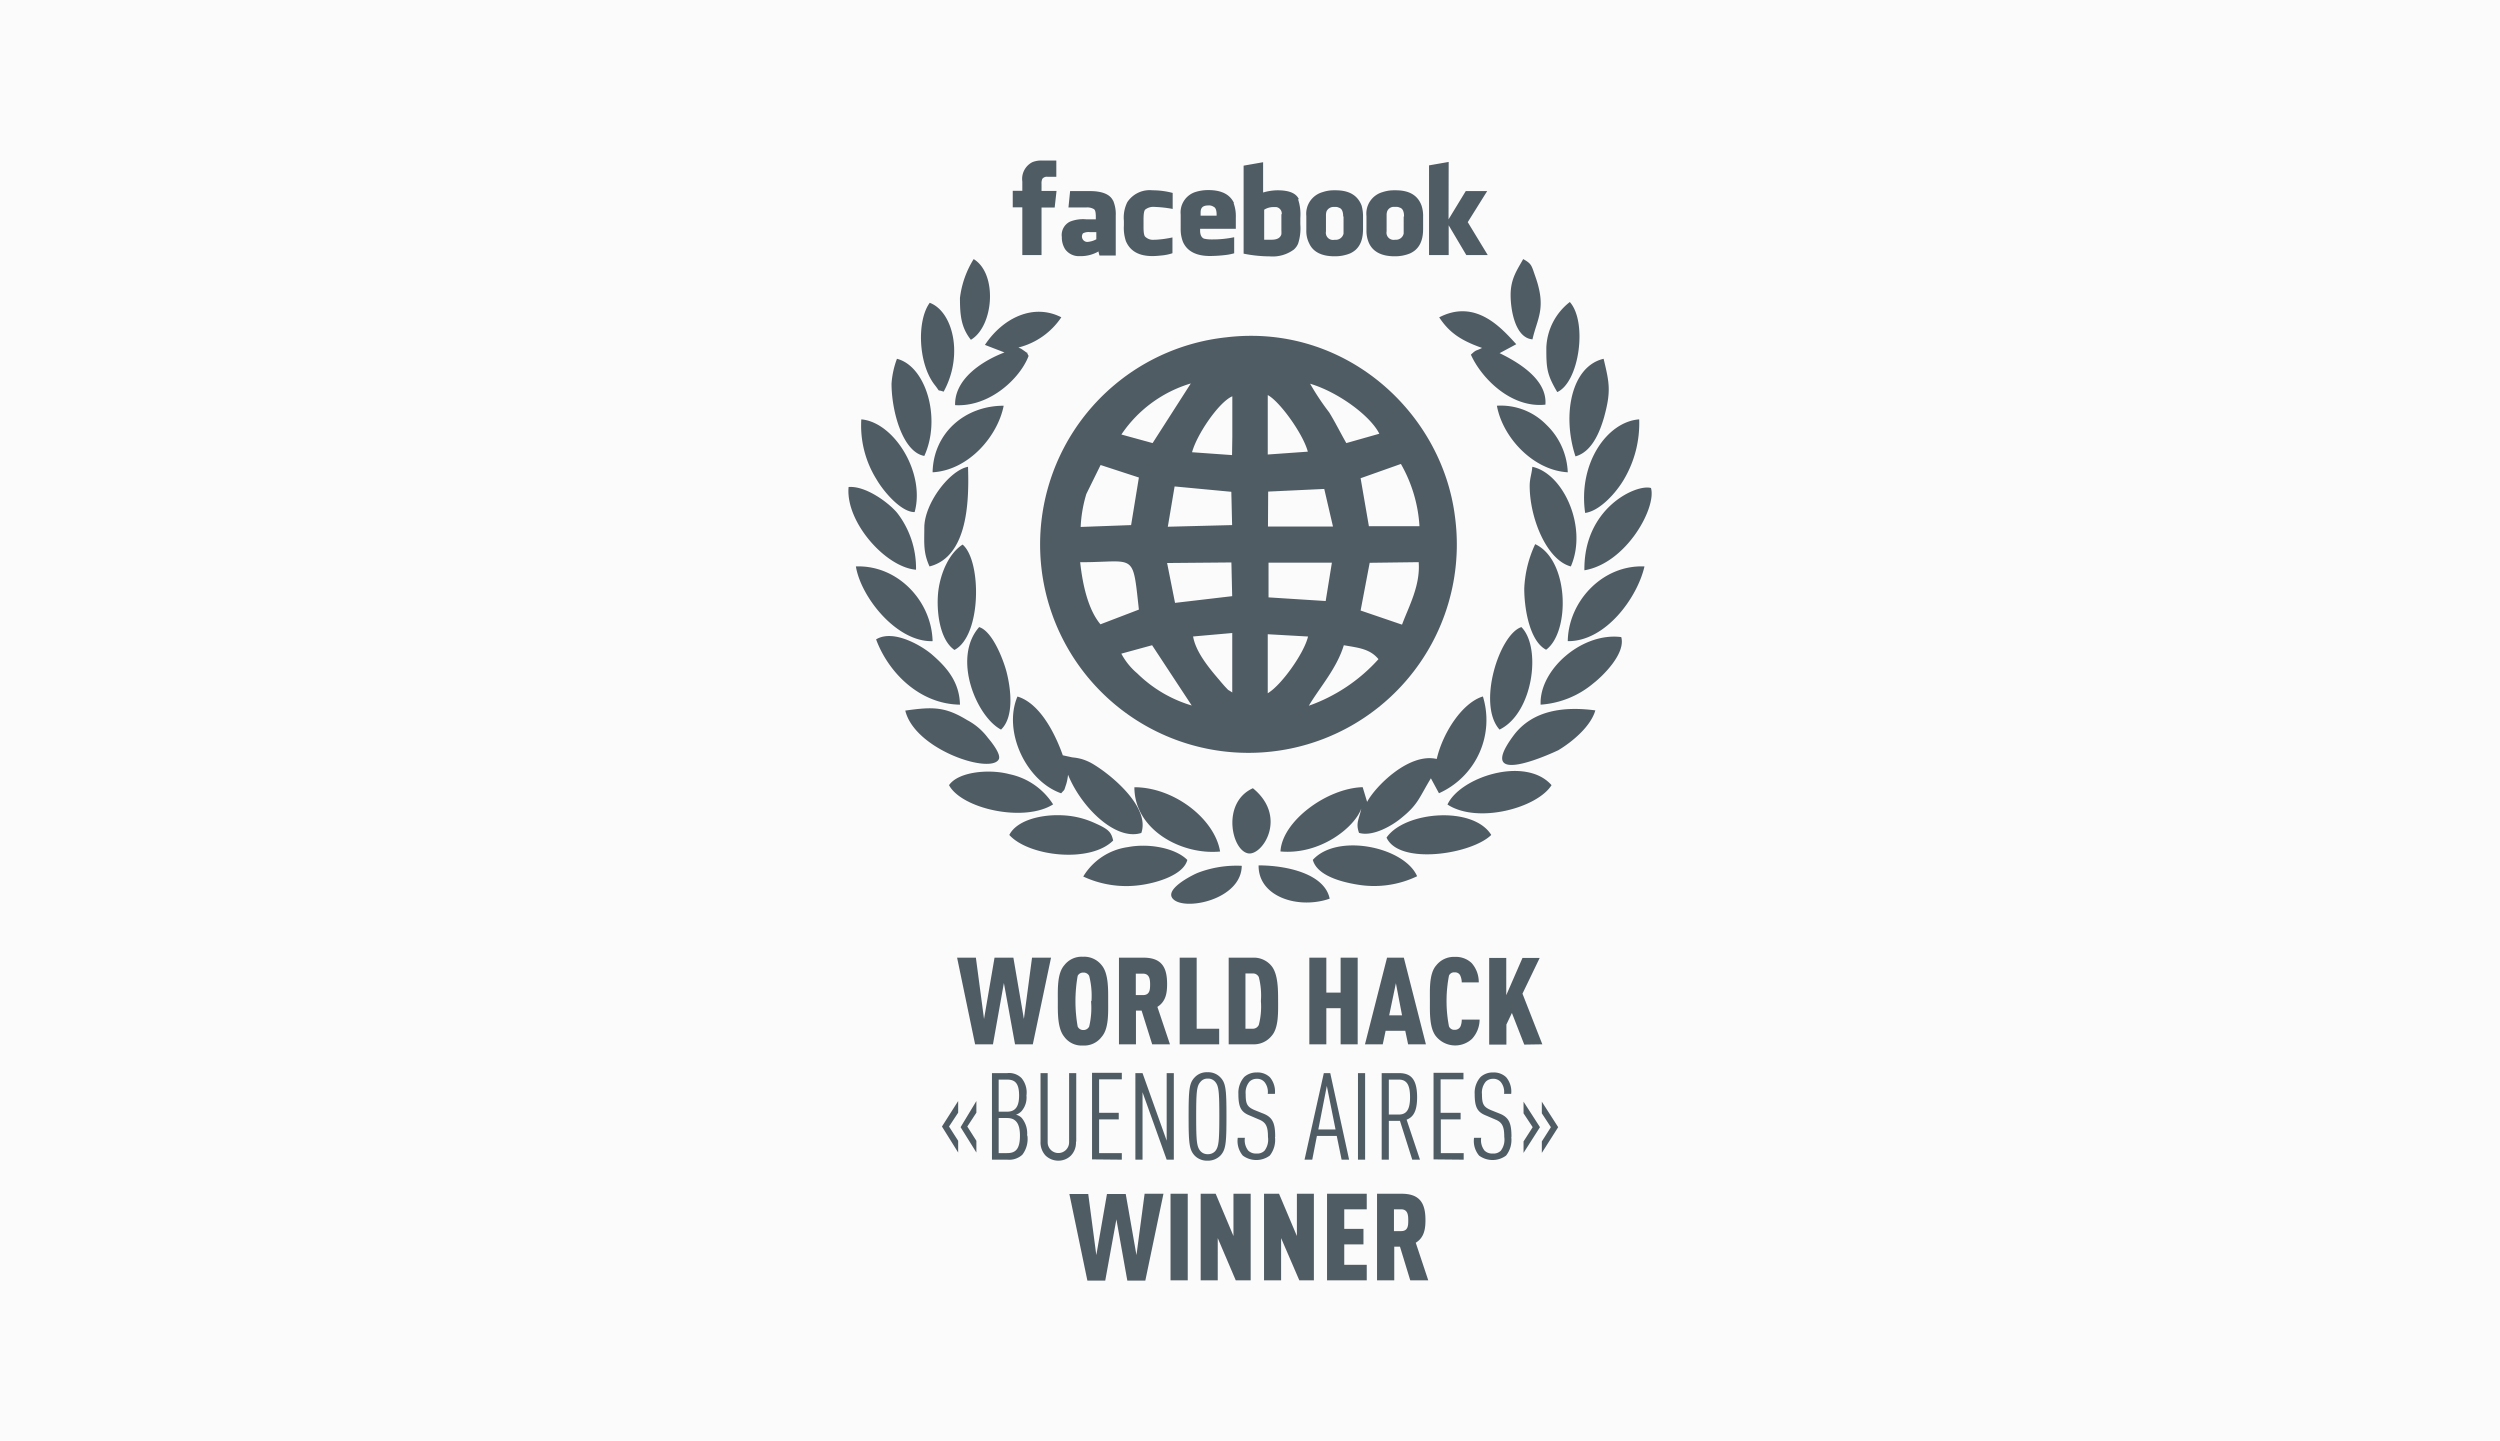 <svg xmlns="http://www.w3.org/2000/svg" id="Capa_1" data-name="Capa 1" viewBox="0 0 349.99 201.72"><defs><clipPath id="clip-path" transform="translate(-507.52 -283.29)"><path d="M507.52 283.29h349.99v201.72H507.52z" style="fill:none"/></clipPath><style>.cls-4,.cls-5{fill:#505c64}.cls-4{fill-rule:evenodd}</style></defs><path d="M0 0h349.99v201.72H0z" style="fill:#fbfbfb"/><g style="clip-path:url(#clip-path)"><path d="m156.98 91.51 4.31-1.18 5.55 8.44a18.3 18.3 0 0 1-7.62-4.49 9.4 9.4 0 0 1-2.24-2.77m26.25 7.29c1.53-2.58 3.91-5.21 4.9-8.47 2 .35 3.66.49 4.85 1.95a23.74 23.74 0 0 1-9.75 6.52m-16.27-9.69 5.55-.49v8.32c-.82-.54-.36-.14-1-.8 0 0-.68-.77-.74-.86-1.5-1.74-3.37-4-3.74-6.17Zm10.52 7.94v-8.26l5.64.32c-.53 2.31-3.74 6.83-5.64 7.94m-26.26-18.34c7.8 0 7.32-1.54 8.22 6.63l-5.38 2.06c-1.73-2.06-2.5-5.55-2.84-8.69m45 8.72-5.74-1.96 1.27-6.68 6.86-.09c.26 3.29-1.44 6.32-2.32 8.72Zm-10.63-3.29-8-.51v-4.86h8.87Zm-22.2-5.32 9-.08.11 4.72-8 .94Zm14.15-10 7.85-.37 1.22 5.26h-9.1Zm-13.1-.72 7.94.75.11 4.66-9 .23Zm-6.09 5.41-7.06.26a18.8 18.8 0 0 1 .79-4.61l2-4.06 5.36 1.75Zm32.13-6.56 5.64-2a19.9 19.9 0 0 1 2.6 8.72h-7.08Zm-13-11.64c1.62.83 4.93 5.38 5.61 7.92l-5.61.4Zm-10.6 8c.71-2.57 3.8-7.06 5.64-7.83v5.69l-.04 2.54Zm21.6-1.28c-.85-1.48-1.56-2.94-2.41-4.31a35 35 0 0 1-2.66-4c3.88 1.15 8.42 4.46 9.69 7Zm-31.49-1.2a17.86 17.86 0 0 1 9.72-7.15l-5.35 8.35Zm14.71-13.61a29.17 29.17 0 1 0 32 25.19c-1.79-14.69-15.4-27.16-32-25.19" class="cls-4"/><path d="M145.81 22.47a3.4 3.4 0 0 0-1.28.23 2.63 2.63 0 0 0-1.41 2.71v1.3h-1.34v2.32h1.34v6.68h2.69v-6.66h1.84l.26-2.32h-2.1v-1a1.5 1.5 0 0 1 .11-.69.8.8 0 0 1 .74-.29h1.22v-2.28Zm10 5.6c-.42-.86-1.5-1.32-3.26-1.32h-2.74l-.23 2.29h2.55a1.8 1.8 0 0 1 1 .23c.2.11.28.46.28 1.09v.35h-1.27a4.94 4.94 0 0 0-2.35.32 2.08 2.08 0 0 0-1.14 2.14v.06a3.06 3.06 0 0 0 .48 1.68 2.36 2.36 0 0 0 2 .95h.23a5 5 0 0 0 2.43-.66 1.6 1.6 0 0 0 .09.4s0 .11.06.17h2.26v-5.56a4.84 4.84 0 0 0-.37-2.14Zm-2.33 4.43v1a3.1 3.1 0 0 1-1.27.37.76.76 0 0 1-.6-1.2 1.67 1.67 0 0 1 1-.17Zm7.86-5.86a3.75 3.75 0 0 0-3.52 1.66 4.85 4.85 0 0 0-.48 2.63v.6a5.9 5.9 0 0 0 .28 2.23c.6 1.4 1.82 2.09 3.72 2.09.51 0 1-.06 1.33-.09a6.6 6.6 0 0 0 1.47-.31v-2.21a15 15 0 0 1-2.32.32h-.2a1.55 1.55 0 0 1-1.27-.4c-.17-.12-.26-.57-.26-1.32v-1.13c0-.83.09-1.29.28-1.4a1.86 1.86 0 0 1 1.31-.34 17 17 0 0 1 2.49.28v-2.24a11 11 0 0 0-2.8-.37Zm11.42 1.8c-.57-1.23-1.76-1.83-3.6-1.83a6 6 0 0 0-1.87.29 3 3 0 0 0-2 3.14v2.15a4.9 4.9 0 0 0 .31 1.65c.57 1.32 1.85 2 3.8 2a20 20 0 0 0 2-.12 7.7 7.7 0 0 0 1.38-.26v-2.25a14.5 14.5 0 0 1-3 .31h-.23a4.6 4.6 0 0 1-1-.11c-.34-.15-.54-.52-.54-1.12v-.26h5v-1.6a5.3 5.3 0 0 0-.31-2Zm-2.44 1.57v.18h-2.24v-.43c0-.69.31-1 1.11-1a1.16 1.16 0 0 1 .73.2c.26.11.4.48.4 1.08Zm11.51-2.14c-.4-.83-1.36-1.23-3-1.23a7.4 7.4 0 0 0-2 .31v-4.24l-2.73.48v12.32a18.5 18.5 0 0 0 3.63.38 5 5 0 0 0 3.4-.95 2.34 2.34 0 0 0 .6-.83 7 7 0 0 0 .31-2.71v-.89a6.7 6.7 0 0 0-.31-2.6Zm-2.44 2.12v2.28a4 4 0 0 1 0 .52c-.15.54-.63.77-1.39.77h-1.02v-4.2a2.4 2.4 0 0 1 1.27-.37h.43a.92.92 0 0 1 .76 1Zm11.23-1.21c-.54-1.4-1.7-2.14-3.63-2.14h-.26a4.8 4.8 0 0 0-1.58.26 3.14 3.14 0 0 0-2.27 3.34v2a3.8 3.8 0 0 0 .4 1.83c.53 1.18 1.72 1.81 3.54 1.81a5.6 5.6 0 0 0 2.18-.4c1.22-.55 1.82-1.66 1.82-3.41v-1.66a5.6 5.6 0 0 0-.2-1.63m-2.53 1.52v2.41a1.12 1.12 0 0 1-1.19.86h-.08a1 1 0 0 1-1.19-1.17v-2.26a1.7 1.7 0 0 1 .08-.55 1.08 1.08 0 0 1 1-.62h.2a1 1 0 0 1 .54.11c.4.11.59.54.59 1.23Zm10.92-1.52c-.51-1.4-1.67-2.14-3.6-2.14h-.26a5 5 0 0 0-1.61.26 3.12 3.12 0 0 0-2.24 3.34v2a4.2 4.2 0 0 0 .37 1.83c.56 1.18 1.75 1.81 3.57 1.81a5.5 5.5 0 0 0 2.15-.4c1.22-.55 1.84-1.66 1.84-3.41v-1.66a4.7 4.7 0 0 0-.22-1.63m-2.5 1.52v2.4a1.1 1.1 0 0 1-1.2.86 1 1 0 0 1-1.19-1.17v-2.26a1.7 1.7 0 0 1 .08-.55 1 1 0 0 1 1-.62h.23a1.1 1.1 0 0 1 .54.11c.4.11.59.54.59 1.23Zm6.3-7.63-2.75.48v12.56h2.75v-4.17l2.47 4.17h3l-2.8-4.61 2.72-4.35h-3l-2.41 3.96ZM147.14 134.07h-2.66l-1.14 8.58-1.47-8.58h-2.64l-1.47 8.58-1.14-8.58h-2.63l2.52 12.13h2.5l1.53-8.58 1.56 8.58h2.49Zm8 6.07c0-1.63.06-3.84-.9-5a3.12 3.12 0 0 0-2.64-1.2 3.06 3.06 0 0 0-2.61 1.2c-1 1.14-.9 3.35-.9 5s-.06 3.83.9 5a3 3 0 0 0 2.61 1.23 3.06 3.06 0 0 0 2.64-1.23c1-1.14.9-3.34.9-5m-2.4 0a11.2 11.2 0 0 1-.26 3.57.88.88 0 0 1-.82.49.85.85 0 0 1-.79-.49 20.4 20.4 0 0 1 0-7.09.83.83 0 0 1 .79-.46.86.86 0 0 1 .82.46 11.2 11.2 0 0 1 .32 3.55Zm11.05 6.06-1.76-5.24c1.16-.74 1.36-1.88 1.36-3.2 0-2.28-.71-3.69-3.31-3.69h-3.43v12.13h2.38v-4.72h.79l1.48 4.72Zm-2.78-8.44c0 .72 0 1.55-1 1.55h-1v-3h1c.91 0 1 .8 1 1.48Zm9.67 8.44v-2.18h-3.15v-9.95h-2.38v12.13Zm8.25-6.06c0-1.58 0-3.75-.91-4.89a3.19 3.19 0 0 0-2.64-1.18h-3.37v12.13h3.37a3.19 3.19 0 0 0 2.64-1.18c1-1.11.91-3.31.91-4.88m-2.41 0a10.2 10.2 0 0 1-.29 3.34.93.93 0 0 1-.87.54h-1v-7.74h1a.9.9 0 0 1 .87.51 10.4 10.4 0 0 1 .29 3.35m13.55 6.06v-12.13h-2.39v4.89h-2v-4.89h-2.38v12.13h2.38v-5.06h2v5.06Zm9.55 0-3.09-12.13h-2.35l-3.09 12.13h2.49l.4-1.89h2.75l.4 1.89Zm-3.34-4.06h-1.8l.94-4.49Zm10.77.6h-2.41a2.5 2.5 0 0 1-.17.94.85.85 0 0 1-.82.49.79.79 0 0 1-.8-.49 18.7 18.7 0 0 1 0-7.09.77.77 0 0 1 .8-.46.78.78 0 0 1 .79.46 2.5 2.5 0 0 1 .2.94h2.38a4 4 0 0 0-1-2.71 3.2 3.2 0 0 0-2.32-.86 3.15 3.15 0 0 0-2.64 1.2c-1 1.14-.88 3.37-.88 5s-.08 3.81.88 4.95a3.46 3.46 0 0 0 5 .34 4 4 0 0 0 1.08-2.71Zm8.87 3.46-2.78-7.09 2.41-5h-2.41l-2.27 5.21v-5.21h-2.39v12.13h2.41v-2.81l.77-1.62 1.73 4.43Zm-79.23 15.15v-1.64l-1.27-2 1.27-1.94v-1.63l-2.21 3.66Zm-2.55 0v-1.64l-1.28-2 1.28-1.94v-1.63l-2.27 3.57Zm84-3.55-2.29-3.57v1.63l1.27 1.94-1.27 2v1.6Zm-2.55 0-2.3-3.57v1.63l1.28 1.94-1.28 2v1.6Zm-71.8 1.18a3.4 3.4 0 0 0-.74-2.46 1.57 1.57 0 0 0-.82-.46 2 2 0 0 0 .77-.49 2.9 2.9 0 0 0 .7-2.2 3.16 3.16 0 0 0-.68-2.43 2.44 2.44 0 0 0-2-.71h-2.15v12.12h2.15a2.72 2.72 0 0 0 2.1-.69 3.62 3.62 0 0 0 .71-2.68Zm-1 0c0 1.94-.65 2.45-1.79 2.45h-1.19v-4.91H141c1.14 0 1.79.68 1.79 2.46m-.12-5.61c0 1.63-.59 2.26-1.67 2.26h-1.19v-4.49H141c1.08 0 1.67.49 1.67 2.23m8 6.46v-9.6h-1v9.69a1.5 1.5 0 1 1-3 0v-9.69h-1v9.6a2.7 2.7 0 0 0 .71 1.95 2.58 2.58 0 0 0 1.78.71 2.48 2.48 0 0 0 1.76-.71 2.6 2.6 0 0 0 .71-1.95Zm6.38 2.52v-.92h-3.18v-4.72h2.75v-.92h-2.75v-4.69h3.18v-.91h-4.17v12.12Zm7.28 0v-12.12h-1v9.46l-3.38-9.46h-1v12.12h1v-9.44l3.38 9.44Zm7.37-6.06c0-3.72-.08-4.66-.85-5.46a2.35 2.35 0 0 0-1.81-.72 2.29 2.29 0 0 0-1.79.72c-.77.8-.85 1.74-.85 5.46s.08 4.66.85 5.49a2.4 2.4 0 0 0 1.79.71 2.46 2.46 0 0 0 1.81-.71c.77-.83.85-1.78.85-5.49m-1 0c0 3.54-.09 4.26-.57 4.86a1.36 1.36 0 0 1-1.07.43 1.3 1.3 0 0 1-1-.43c-.51-.6-.6-1.32-.6-4.86s.09-4.26.6-4.83a1.23 1.23 0 0 1 1-.46 1.29 1.29 0 0 1 1.07.46c.48.57.57 1.28.57 4.83m7.82 2.89c0-1.75-.25-2.69-1.56-3.24l-1.27-.51c-1.11-.46-1.3-.89-1.3-2.26a2.36 2.36 0 0 1 .53-1.74 1.4 1.4 0 0 1 1-.4 1.34 1.34 0 0 1 1.11.46 2.2 2.2 0 0 1 .45 1.65h1a3.1 3.1 0 0 0-.71-2.34 2.5 2.5 0 0 0-1.82-.66 2.57 2.57 0 0 0-1.76.63 3.35 3.35 0 0 0-.82 2.4c0 1.83.37 2.52 1.59 3l1.28.55c1 .4 1.27 1 1.27 2.45a2.54 2.54 0 0 1-.48 1.92 1.43 1.43 0 0 1-1.13.4 1.53 1.53 0 0 1-1.14-.4 2.32 2.32 0 0 1-.48-1.8h-1a3.17 3.17 0 0 0 .71 2.49 3.18 3.18 0 0 0 3.77 0 3.53 3.53 0 0 0 .73-2.63Zm10.35 3.17-2.64-12.12h-.9l-2.7 12.12h1.08l.65-3.32h2.78l.68 3.32Zm-1.9-4.23h-2.41l1.19-6.09Zm4.14 4.23v-12.12h-1v12.12Zm7.68 0-1.87-5.6c1-.38 1.47-1.29 1.47-3.15 0-2.83-1.13-3.37-2.58-3.37h-2.38v12.12h1v-5.43h1.56l1.72 5.43Zm-1.39-8.75c0 1.54-.37 2.43-1.56 2.43h-1.41v-4.89h1.41c1.19 0 1.56.89 1.56 2.46m7.51 8.75v-.92h-3.2v-4.72h2.77v-.92h-2.8v-4.69h3.2v-.91h-4.19v12.12Zm6.69-3.17c0-1.75-.25-2.69-1.56-3.24l-1.27-.51c-1.11-.46-1.3-.89-1.3-2.26a2.36 2.36 0 0 1 .53-1.74 1.4 1.4 0 0 1 1-.4 1.34 1.34 0 0 1 1.11.46 2.2 2.2 0 0 1 .45 1.65h1a3.1 3.1 0 0 0-.71-2.34 2.5 2.5 0 0 0-1.82-.66 2.53 2.53 0 0 0-1.75.63 3.3 3.3 0 0 0-.83 2.4c0 1.83.37 2.52 1.59 3l1.28.55c1 .4 1.27 1 1.27 2.45a2.54 2.54 0 0 1-.48 1.92 1.43 1.43 0 0 1-1.13.4 1.53 1.53 0 0 1-1.14-.4 2.32 2.32 0 0 1-.48-1.8h-1a3.17 3.17 0 0 0 .71 2.49 3.18 3.18 0 0 0 3.77 0 3.53 3.53 0 0 0 .73-2.63Zm-48.72 7.94h-2.64l-1.14 8.59-1.5-8.55h-2.63l-1.49 8.55-1.13-8.55h-2.64l2.52 12.12h2.5l1.56-8.57 1.53 8.57h2.52Zm3.4 12.12v-12.12h-2.41v12.12Zm8.81 0v-12.12h-2.41v5.92l-2.49-5.92h-2.1v12.12h2.39v-5.91l2.52 5.91Zm8.85 0v-12.12h-2.38v5.92l-2.5-5.92h-2.1v12.12h2.39v-5.91l2.55 5.91Zm7.4 0v-2.17h-3.15v-2.86h2.69v-2.17h-2.69v-2.74h3.15v-2.18h-5.56v12.12Zm8.61 0-1.75-5.26c1.16-.71 1.36-1.88 1.36-3.17 0-2.31-.74-3.69-3.35-3.69h-3.43v12.12h2.41v-4.71h.8l1.44 4.71Zm-2.8-8.43c0 .72 0 1.54-1 1.54h-1v-3.05h1c.94 0 1 .82 1 1.51" class="cls-5"/><path d="M201.17 106.26c-3.91-.94-8.62 3.83-9.78 6l-.62-2.06c-5 .15-11.28 4.75-11.51 9 5.58.51 10.4-3.4 11.31-6-.28 1.45-.82 2-.31 3.4 1.92.57 4.67-1 6.06-2.2 2.24-1.83 2.38-2.78 4-5.44l1.13 2.09a11.23 11.23 0 0 0 6.15-13.55c-2.92.89-5.64 5.15-6.46 8.75ZM148.56 111.06c.57-.66.34-.2.71-1.29a6.6 6.6 0 0 0 .25-1.31c1.9 4.66 6.72 9.29 10.26 8.15 1.22-3.49-3.85-7.84-6.51-9.49a7.2 7.2 0 0 0-1.85-.86 7.4 7.4 0 0 0-1.3-.23l-1.33-.29c-1-2.83-3.12-7.26-6.35-8.23-2.07 4.89 1.22 11.84 6.12 13.55M201.48 44.42c1.39 2.12 3 3.23 6 4.29-.94.49-.74.17-1.56.94 1.39 3.15 5.52 7.52 10.43 7 .28-3.52-3.77-5.92-6.41-7.21l2.33-1.25c-2-2.18-5.62-6.41-10.75-3.78ZM137.87 48.28l2.75 1.06c-3.14 1.2-7 3.72-6.91 7.38 4.87.28 9.12-3.78 10.29-6.89-.54-1 .22-.06-.54-.66l-.54-.37a2.4 2.4 0 0 1-.34-.15 10.22 10.22 0 0 0 6-4.23c-3.91-2-8.19.09-10.69 3.86ZM141.3 116.89c2.7 3 11.31 4 14.54.78-.28-1.15-.56-1.55-2.55-2.43a12 12 0 0 0-4.33-1.09c-3.12-.2-6.61.66-7.66 2.74" class="cls-4"/><path d="M183.79 120.38c.57 2.12 3.75 3.06 6.24 3.46a13.9 13.9 0 0 0 8.36-1.17c-1.78-4.09-11.17-6.09-14.6-2.29M170.81 119.21c-.76-4.58-6.46-9-12-9 0 5.95 6.58 9.52 12 9M126.73 99.45c1.28 5.49 12 9 13.1 6.84.34-.69-1-2.38-1.53-3a8.66 8.66 0 0 0-2.92-2.49c-3.09-1.89-4.82-1.86-8.65-1.32ZM151.65 122.71a14.25 14.25 0 0 0 8.39 1.14c2-.31 5.64-1.37 6.18-3.46-1.64-1.66-5.36-2.37-8.31-1.8a8.68 8.68 0 0 0-6.26 4.12M202.64 112.63c4.2 2.75 12.56.49 14.57-2.71-3.62-4.12-12.78-1.15-14.57 2.71" class="cls-4"/><path d="M223.34 99.45c-4.31-.57-8.76-.08-11.45 3.52-5.84 7.86 6.26 2.06 6.26 2.06 2-1.2 4.56-3.35 5.19-5.58M194.11 117.26c1.76 3.89 11.88 2.35 14.66-.37-2.53-4.11-12.13-3.31-14.66.37M133.62 90.99c3.83-2 3.8-12.52 1.14-14.75-1.79 1.14-3.07 3.77-3.41 6.58-.28 2.54.12 6.69 2.27 8.17M132.86 109.92c1.78 3.31 10.51 5.26 14.57 2.69a9.54 9.54 0 0 0-6.16-4.24c-2.8-.74-7.11-.34-8.41 1.55M215.68 98.65a12.83 12.83 0 0 0 7.4-3c1.22-.94 4.54-4.12 3.89-6.46-5.47-.71-11.48 4.55-11.29 9.43ZM213.39 82.39c0 2.94.79 7.4 3.06 8.57 3.37-2.48 3.26-12.55-1.53-14.78a16.2 16.2 0 0 0-1.53 6.21M122.65 89.51c1.67 4.54 6 9.06 11.74 9.14-.06-3.28-2-5.34-3.83-6.94-1.28-1.15-5.41-3.72-7.91-2.2M209.93 102.14c4.71-2.29 5.9-11.49 3.06-14.35-3.09 1-6.23 10.84-3.06 14.35" class="cls-4"/><path d="M140.14 102.14c1.76-1.66 1.47-5.34.77-8.09-.49-1.83-2-5.69-3.83-6.26-3.83 4.35-.34 12.58 3.06 14.35M214.15 68.04c0 4.48 2.38 10.37 5.76 11.26 2.38-5.43-1-13-5.39-13.95-.08 1-.37 1.6-.37 2.69M128.24 79.76a12.67 12.67 0 0 0-2.61-7.92c-1.14-1.4-4.4-3.86-6.83-3.66-.46 4.86 5.16 11.23 9.44 11.58M130.56 89.76c-.14-5.66-4.93-10.69-10.74-10.46.71 4.32 5.72 10.61 10.74 10.46M221.81 79.84c5.89-1 10.12-8.8 9.32-11.52-2-.6-9.44 2.75-9.32 11.52M129.4 73.87c0 2.14-.17 3.46.73 5.43 5.5-1.4 5.53-9.55 5.39-13.95-2.58.48-6.12 5.14-6.12 8.52" class="cls-4"/><path d="M221.92 71.81c2.07-.29 4.34-2.83 5.44-4.72a15.44 15.44 0 0 0 2.12-8.38c-4.45.32-8.56 6.09-7.57 13.07ZM128.04 71.71c1.53-5.51-2.87-12.6-7.46-13a14.2 14.2 0 0 0 2.1 8.35c1.13 1.95 3.57 4.66 5.36 4.63ZM219.48 89.76c5.3.06 9.75-6.11 10.74-10.46-5.84-.26-10.65 4.86-10.74 10.46" class="cls-4"/><path d="M124.81 53.71c0 3.83 1.55 9.58 4.59 10.12 2.41-5.26.22-12.58-3.83-13.6a12.3 12.3 0 0 0-.76 3.48M220.56 63.89c2.3-.63 3.4-3.4 4-5.46 1-3.66.76-4.77-.06-8.2-4.54 1.05-5.84 7.89-3.94 13.66M130.56 66.12c5.07-.29 9.13-5.09 9.95-9.32-5.44 0-9.84 3.83-9.95 9.32M219.48 66.12a9.72 9.72 0 0 0-3-6.66 8.9 8.9 0 0 0-6.92-2.66c.8 4.43 5.08 9.06 9.95 9.32ZM132.09 54.86c2.86-5.18 1.28-11.27-1.93-12.47-1.81 2.46-1.64 8.44.65 11.44 1 1.26.2.6 1.28 1ZM216.48 48.71c0 2.83.06 3.69 1.53 6.18 3.09-1.4 4.25-9.81 1.76-12.61a8.46 8.46 0 0 0-3.29 6.43M175.4 110.35c-4.42 2-3 8.72-.65 9.12 2 .34 5.56-5.12.65-9.12M186.15 125.81c-.71-3.48-6-4.66-9.95-4.66-.06 4.43 5.61 6.18 9.95 4.66M173.84 121.21a15.1 15.1 0 0 0-6.2 1c-1 .43-4.65 2.34-3.43 3.63 1.61 1.75 9.58.12 9.63-4.63M134.39 41.71c0 2.34.14 4.11 1.53 5.86 3.2-1.89 3.77-9.24.39-11.3a13.3 13.3 0 0 0-1.92 5.44M211.48 41.31c0 2.11.65 6 3.06 6.2.68-3 2-4.35.37-8.89-.51-1.46-.48-1.69-1.67-2.35-.8 1.46-1.76 2.72-1.76 5Z" class="cls-4"/></g></svg>